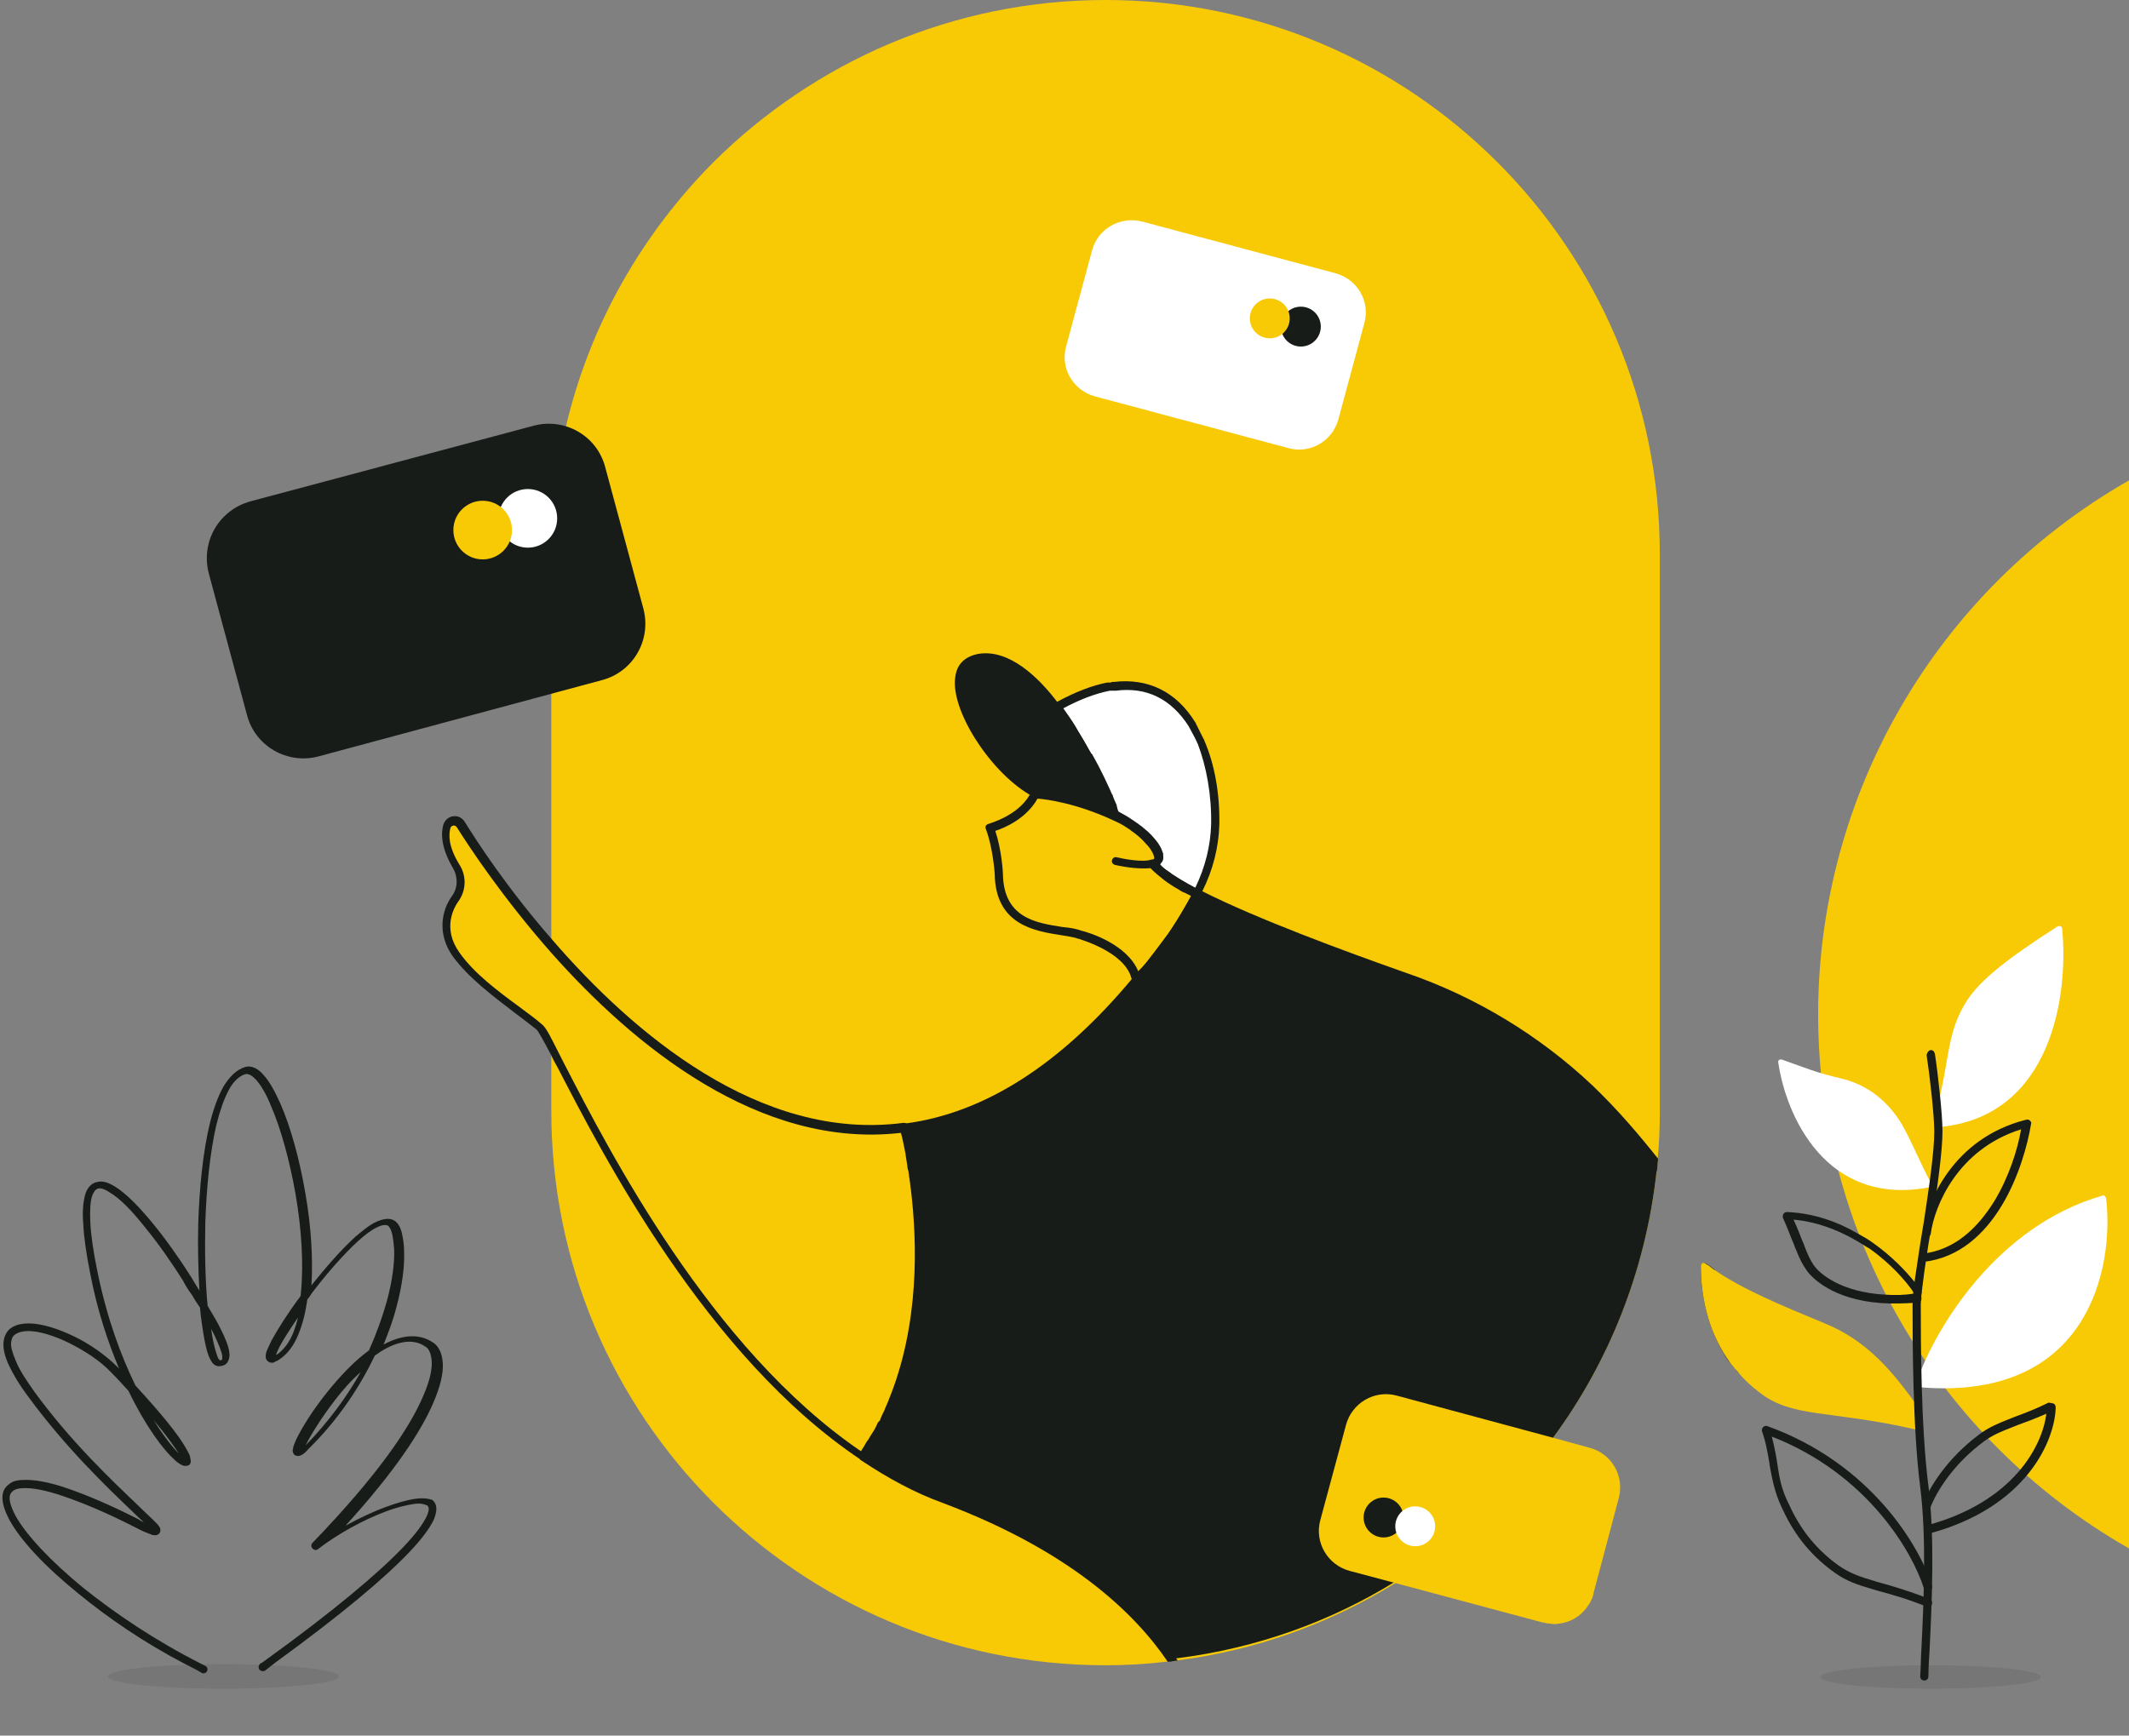 <?xml version="1.0" encoding="utf-8"?>
<!-- Generator: Adobe Illustrator 23.0.3, SVG Export Plug-In . SVG Version: 6.00 Build 0)  -->
<svg version="1.1" id="Слой_1" xmlns="http://www.w3.org/2000/svg" xmlns:xlink="http://www.w3.org/1999/xlink" x="0px" y="0px"
	 viewBox="0 0 363 296" style="enable-background:new 0 0 363 296;" xml:space="preserve">
<rect x="0" y="0" width="363" height="296" fill="#808080" stroke="none"/>
<style type="text/css">
	.st0{fill:#F8CA06;}
	.st1{fill:#FFFFFF;}
	.st2{fill:#181C19;}
	.st3{opacity:0.1;enable-background:new    ;}
	.st4{fill-rule:evenodd;clip-rule:evenodd;fill:#181C19;}
</style>
<g>
	<path class="st0" d="M283,94.5v95c0,2.9-0.1,5.7-0.4,8.5c0,0.4,0,0.7-0.1,1.1c0,0.4-0.1,0.7-0.1,1.1c-1.9,16.7-8.1,32.1-17.6,45
		c-7.2,9.9-16.4,18.4-26.9,24.8c-11.2,6.9-23.8,11.5-37.4,13.2c-0.3,0-0.6,0.1-0.9,0.1c-0.3,0-0.6,0.1-0.8,0.1
		c-3.4,0.4-6.8,0.6-10.3,0.6c-52.2,0-94.5-42.3-94.5-94.5v-95c0-1.1,0-2.1,0.1-3.2c0-1.8,0.2-3.6,0.3-5.3c0.4-4.5,1.1-8.9,2.1-13.3
		c4.1-17.4,13-32.8,25.1-45C138.8,10.6,162.4,0,188.5,0C240.7,0,283,42.3,283,94.5z"/>
</g>
<g>
	<ellipse class="st0" cx="415.5" cy="173" rx="105.5" ry="105"/>
</g>
<g>
	<path class="st1" d="M204,152.3c-3.3-1.7-5.9-3.3-7.1-4.6c-0.2-0.2-0.3-0.3-0.4-0.5c0,0,0,0,0,0c0.6-0.2,1-0.6,0.9-1.2
		c0-0.6-0.5-1.6-1.7-2.9c-1.5-1.6-3.7-3-5.8-4.1c0.1,0-0.3-1.1-1-2.9c0-0.1-0.1-0.2-0.1-0.3c-0.8-1.8-1.9-4.3-3.3-6.9
		c-0.1-0.1-0.1-0.3-0.2-0.4c-0.1-0.2-0.2-0.3-0.3-0.5c-1.4-2.5-3-5.1-4.8-7.5c0,0,0-0.1-0.1-0.1c3.2-1.9,6.1-3,8.7-3.4
		c0.1,0,0.2,0,0.2,0c0.1,0,0.2,0,0.2-0.1c0,0,0.1,0,0.1,0c0.1,0,0.2,0,0.3-0.1c0.1,0,0.2,0,0.3,0c6.2-0.8,10.4,2.1,13.2,6.6
		c0,0,0,0,0,0v0c0.5,0.9,1,1.8,1.4,2.7c0,0,0,0,0,0c0,0,0,0.1,0.1,0.1c1.9,4.3,2.6,9.5,2.5,14.2C207.1,144.7,206,148.7,204,152.3z"
		/>
	<path class="st2" d="M205.3,126.2C205.3,126.2,205.3,126.2,205.3,126.2c0-0.1,0-0.1-0.1-0.2c-0.5-1-0.9-1.8-1.3-2.6
		c0-0.1,0-0.1-0.1-0.2c-3.2-5.2-8-7.6-13.9-6.9c0,0-0.1,0-0.2,0c-0.1,0-0.2,0-0.3,0.1c0,0-0.1,0-0.1,0c-0.1,0-0.1,0-0.2,0
		c0,0,0,0-0.1,0c-0.1,0-0.2,0-0.2,0c-2.6,0.5-5.4,1.6-8.4,3.2c-0.2,0.1-0.3,0.2-0.5,0.3c0,0-0.1,0.1-0.1,0.1
		c-0.2,0.2-0.3,0.4-0.2,0.7c0,0.1,0.1,0.2,0.2,0.3c0.4,0.6,0.9,1.2,1.3,1.8c0.2,0.2,0.3,0.4,0.5,0.7c0.2,0.3,0.4,0.6,0.6,1
		c0.8,1.2,1.6,2.5,2.3,3.9l0.3,0.6c0,0,0,0.1,0.1,0.1c0,0.1,0.1,0.1,0.1,0.2c1.5,2.8,2.7,5.2,3.3,6.8c0,0.1,0.1,0.1,0.1,0.2l0,0
		c0,0,0,0,0,0h0l0.6-0.3l-0.5,0.4l0,0l0,0c0.2,0.5,0.4,0.9,0.5,1.2c0,0.1,0,0.1,0.1,0.2c0.1,0.3,0.2,0.5,0.2,0.7v0
		c0,0.1,0,0.1,0.1,0.2c0,0.1,0,0.1,0,0.2c0,0.2,0,0.4,0.2,0.5c0.1,0.1,0.1,0.1,0.2,0.2c0.9,0.5,1.7,0.9,2.5,1.4
		c0.3,0.2,0.5,0.3,0.7,0.5c0,0,0,0,0,0c0.9,0.6,1.7,1.3,2.4,2c0.8,0.9,1.2,1.5,1.4,1.9c0,0.1,0,0.1,0.1,0.2c0,0,0,0,0,0.1
		c0,0.1,0,0.2,0.1,0.3c0,0.2,0,0.3-0.4,0.5c0,0-0.1,0-0.1,0c0,0,0,0,0,0c0,0,0,0,0,0c-0.1,0-0.3,0.2-0.4,0.3c-0.1,0.2-0.1,0.5,0,0.7
		c0.1,0.1,0.2,0.3,0.3,0.4c0,0,0.1,0.1,0.1,0.2c0.5,0.5,1.2,1.1,2.1,1.8c0.4,0.3,0.8,0.6,1.3,0.9c0.3,0.2,0.6,0.4,1,0.6
		c0.3,0.2,0.6,0.4,1,0.6c0,0,0.1,0,0.1,0c0.2,0.1,0.4,0.2,0.6,0.3c0.2,0.1,0.4,0.2,0.6,0.3c0,0,0,0,0,0c0.2,0.1,0.4,0.2,0.6,0.3
		c0,0,0,0,0,0c0.1,0,0.2,0.1,0.3,0.1c0.2,0,0.5-0.1,0.6-0.4c0,0,0,0,0,0c0,0,0,0,0,0c0.1-0.2,0.2-0.4,0.3-0.6
		c1.8-3.6,2.8-7.5,2.9-11.4C208,135.4,207.1,130.3,205.3,126.2z M206.5,140.6c-0.1,3.6-1,7.3-2.7,10.8c-1.7-0.9-3-1.7-3.9-2.3
		c-0.3-0.2-0.5-0.4-0.7-0.5c-0.6-0.4-1.1-0.8-1.4-1.2c0.1-0.1,0.2-0.2,0.2-0.3c0.1-0.1,0.1-0.1,0.2-0.2c0.1-0.3,0.2-0.6,0.1-1
		c0-0.1,0-0.2,0-0.3c0-0.1,0-0.2-0.1-0.3c-0.2-0.8-0.8-1.7-1.8-2.8c-0.4-0.4-0.8-0.8-1.3-1.2c-0.2-0.1-0.3-0.3-0.5-0.4
		c-0.5-0.4-1.1-0.8-1.7-1.2c-0.7-0.5-1.5-0.9-2.2-1.3c-0.1-0.2-0.2-0.5-0.3-1c0,0,0,0,0-0.1c-0.2-0.4-0.4-0.9-0.7-1.6c0,0,0,0,0-0.1
		c0,0,0,0,0,0c0,0,0-0.1,0-0.1L189,136v0l0.5-0.4c-0.7-1.6-1.8-4.1-3.4-7l-0.1-0.1c0,0,0,0,0,0c-0.1-0.1-0.1-0.2-0.1-0.2l-0.3-0.5
		c-0.7-1.2-1.4-2.5-2.1-3.7c-0.1-0.2-0.2-0.3-0.3-0.5c-0.6-1-1.3-1.9-1.9-2.8c2.8-1.5,5.4-2.5,7.9-3c0.1,0,0.2,0,0.2,0
		c0,0,0,0,0.1,0c0.1,0,0.1,0,0.2,0c0.1,0,0.2,0,0.3,0c0.1,0,0.2,0,0.2,0c5.3-0.7,9.5,1.4,12.5,6.1c0,0,0,0.1,0.1,0.2
		c0.4,0.8,0.9,1.6,1.3,2.5c0,0.1,0,0.1,0.1,0.2c0,0,0,0,0,0C205.7,130.7,206.6,135.6,206.5,140.6z"/>
</g>
<g>
	<path class="st0" d="M204,152.3c-5,9.5-9.7,13.9-10.4,14.6c-1-5.3-9.6-7.6-9.6-7.6c-3.6-1.3-13.7,0-13.8-10.4c0,0-0.2-4.5-1.5-7.8
		c0,0,5.6-1.4,7.7-5.8c0,0,6,0.3,13.6,3.8c2.2,1,4.3,2.4,5.8,4.1c1.1,1.2,1.6,2.1,1.7,2.8c0.1,0.7-0.3,1-0.9,1.2c0,0,0,0,0,0
		c0.1,0.2,0.2,0.3,0.4,0.5C198.2,149,200.7,150.6,204,152.3z"/>
	<path class="st2" d="M204.7,152.1c-0.1-0.2-0.2-0.3-0.4-0.4c0,0-0.1,0-0.1-0.1c0,0,0,0,0,0c-0.2-0.1-0.3-0.2-0.5-0.2
		c-1.7-0.9-3-1.7-3.9-2.3c-0.3-0.2-0.5-0.4-0.7-0.5c-0.7-0.5-1.1-0.9-1.4-1.2c0.1-0.1,0.2-0.2,0.2-0.2c0.1-0.1,0.1-0.1,0.2-0.2
		c0.2-0.3,0.2-0.7,0.2-1c0-0.1,0-0.1,0-0.2c0-0.1,0-0.2-0.1-0.3c-0.2-0.8-0.8-1.6-1.8-2.7c-0.4-0.4-0.8-0.9-1.3-1.3
		c-0.2-0.1-0.3-0.3-0.5-0.4c-0.5-0.4-1.1-0.8-1.7-1.2c-0.7-0.4-1.5-0.9-2.3-1.2c-0.1-0.1-0.2-0.1-0.3-0.2c-0.2-0.1-0.3-0.2-0.5-0.2
		h0c-0.3-0.1-0.6-0.3-0.9-0.4c-7-3-12.2-3.2-12.5-3.2c-0.2,0-0.4,0.1-0.5,0.2c0,0-0.1,0.1-0.1,0.2c-0.1,0.1-0.1,0.3-0.2,0.4
		c-2.1,3.7-6.9,4.9-7,5c-0.2,0-0.4,0.2-0.5,0.3c-0.1,0.2-0.1,0.4,0,0.6c1.2,3.2,1.5,7.5,1.5,7.6c0.1,8.8,6.9,9.8,11.4,10.5
		c1.1,0.2,2.1,0.3,2.8,0.6c0,0,0,0,0.1,0c0.2,0.1,7.8,2.2,9,6.7c0,0.1,0.1,0.2,0.1,0.3c0,0.2,0.1,0.3,0.2,0.4
		c0.1,0.1,0.1,0.1,0.2,0.2c0.1,0,0.1,0,0.2,0c0.2,0,0.3,0,0.4-0.2c0,0,0,0,0,0l0.1-0.1c3.4-3.4,7-8.4,10.1-14.1
		c0.1-0.2,0.2-0.4,0.3-0.6c0,0,0,0,0,0c0,0,0,0,0,0C204.8,152.5,204.8,152.3,204.7,152.1z M184.3,158.7L184.3,158.7
		c-0.8-0.3-1.9-0.5-3.1-0.6c-4.5-0.7-10.1-1.5-10.2-9.1c0-0.2-0.2-4-1.3-7.3c1.6-0.5,5.3-2.1,7.2-5.5c1.5,0.1,6.7,0.8,12.9,3.7
		c0.9,0.4,1.7,0.8,2.4,1.3c0.3,0.2,0.5,0.3,0.7,0.5c0,0,0,0,0,0c0.9,0.6,1.7,1.3,2.4,2.1c0.8,0.8,1.1,1.4,1.3,1.8
		c0,0.1,0,0.1,0.1,0.2c0,0,0,0,0,0.1c0,0.1,0.1,0.2,0.1,0.3c0,0.2,0,0.3-0.3,0.5c0,0-0.1,0-0.2,0.1c-0.1,0.1-0.2,0.2-0.3,0.3
		c-0.1,0.2-0.1,0.5,0,0.7c0.1,0.1,0.2,0.3,0.3,0.4c0,0,0.1,0.1,0.1,0.1c0.5,0.5,1.2,1.1,2.1,1.8c0.4,0.3,0.8,0.6,1.3,0.9
		c0.3,0.2,0.6,0.4,1,0.6c0.3,0.2,0.6,0.4,1,0.6c0,0,0.1,0,0.1,0c0.2,0.1,0.4,0.2,0.6,0.3c0.2,0.1,0.4,0.2,0.6,0.3c0,0,0,0,0,0
		c-1.1,2-2.2,3.9-3.4,5.7c-0.4,0.6-0.8,1.2-1.2,1.7c-1.1,1.5-2.1,2.9-3.2,4.2c-0.4,0.5-0.8,0.9-1.2,1.3
		C192.2,161,185.6,159,184.3,158.7z"/>
</g>
<g>
	<path class="st2" d="M194.8,148.1c-2,0-4.3-0.5-4.7-0.6c-0.4-0.1-0.6-0.5-0.5-0.8c0.1-0.4,0.5-0.6,0.8-0.5c1.2,0.3,4.5,0.9,5.9,0.4
		c0.4-0.1,0.8,0.1,0.9,0.4c0.1,0.4-0.1,0.8-0.4,0.9C196.3,148.1,195.6,148.1,194.8,148.1z"/>
</g>
<g>
	<path class="st1" d="M188.9,135.9c-0.8-1.8-1.9-4.3-3.3-6.9C187,131.7,188.2,134.1,188.9,135.9z"/>
	<path class="st2" d="M188.9,136.6c-0.3,0-0.5-0.2-0.6-0.4c-0.7-1.6-1.8-4-3.3-6.8c-0.1-0.1-0.1-0.2-0.1-0.3c0-0.2,0.1-0.5,0.4-0.6
		c0.3-0.2,0.8-0.1,1,0.3c1.6,2.8,2.7,5.3,3.4,6.9c0,0.1,0.1,0.2,0.1,0.3c0,0.3-0.2,0.5-0.4,0.6C189.1,136.6,189,136.6,188.9,136.6z"
		/>
</g>
<g>
	<path class="st2" d="M189.9,138.9c-7.5-3.4-13.6-3.8-13.6-3.8c-8.9-4.9-18-21.6-9.3-23c4.6-0.7,9.3,3.3,13.2,8.5
		c0,0,0.1,0.1,0.1,0.1c1.8,2.4,3.4,4.9,4.8,7.4c0.1,0.2,0.2,0.3,0.3,0.5c0.1,0.1,0.1,0.3,0.2,0.4c1.4,2.6,2.6,5.1,3.3,6.9
		c0.1,0.1,0.1,0.2,0.1,0.3C189.7,137.8,190,138.9,189.9,138.9z"/>
	<path class="st2" d="M190.6,138.7c0-0.2-0.1-0.6-0.3-1.1c0,0,0,0,0-0.1c-0.2-0.4-0.3-1-0.6-1.6c0-0.1-0.1-0.2-0.1-0.3
		c0-0.1-0.1-0.2-0.1-0.2c0,0,0,0,0,0c-0.1-0.3-0.2-0.6-0.4-0.9c0,0,0-0.1-0.1-0.1c-0.1-0.2-0.2-0.4-0.3-0.7c0,0,0-0.1-0.1-0.1
		c-0.2-0.5-0.5-1-0.8-1.6c-0.2-0.3-0.3-0.7-0.5-1c0,0,0,0,0-0.1c-0.3-0.7-0.7-1.3-1.1-2.1c0,0,0-0.1,0-0.1c0,0,0-0.1-0.1-0.1
		c0-0.1-0.1-0.1-0.1-0.2l-0.3-0.5c-0.7-1.3-1.4-2.5-2.2-3.6c-0.1-0.2-0.2-0.3-0.3-0.5c-0.8-1.2-1.6-2.3-2.4-3.4c0,0,0,0,0,0
		c0,0,0,0-0.1-0.1c-0.1-0.2-0.2-0.3-0.3-0.4c-3.3-4.4-8.3-9.2-13.5-8.4c-2.3,0.4-3.7,1.7-4,3.8c-1,5.5,5.7,16.1,12.6,20.2
		c0.1,0.1,0.3,0.2,0.4,0.2c0.1,0,0.1,0.1,0.2,0.1c0,0,0,0,0.1,0c0.1,0,6,0.4,13.2,3.7c0,0,0.1,0,0.1,0.1c0.1,0.1,0.2,0.1,0.3,0.1
		c0.2,0,0.4-0.1,0.5-0.3c0,0,0,0,0,0l0,0C190.6,139.2,190.7,139,190.6,138.7z M164.3,115.5c0.3-1.5,1.2-2.4,2.8-2.7
		c4.7-0.7,9.4,4.1,12.5,8.3l0,0c0,0,0,0.1,0.1,0.1c0.5,0.6,0.9,1.2,1.4,1.8c0.2,0.2,0.3,0.4,0.5,0.7c0.2,0.3,0.4,0.6,0.6,1
		c0.8,1.2,1.6,2.5,2.3,3.9l0.4,0.6c0,0.1,0.1,0.2,0.1,0.2c0,0,0,0,0,0c0.2,0.3,0.4,0.6,0.5,0.9c0,0.1,0.1,0.1,0.1,0.2
		c0.2,0.3,0.3,0.6,0.5,0.9c0.2,0.4,0.4,0.8,0.6,1.1c0.1,0.2,0.2,0.5,0.3,0.7c0.1,0.2,0.1,0.3,0.2,0.4c0.1,0.3,0.2,0.5,0.4,0.8
		c0,0,0,0,0,0c0.1,0.3,0.2,0.5,0.3,0.7c0.1,0.2,0.2,0.4,0.3,0.6c0,0,0,0,0,0.1c0,0.1,0.1,0.2,0.1,0.3c0,0,0,0.1,0,0.1c0,0,0,0,0,0.1
		c0,0,0,0,0,0c0,0,0,0.1,0,0.1l0,0c0.2,0.5,0.4,0.9,0.5,1.3h0c-6.3-2.7-11.4-3.2-12.4-3.3C170,130.7,163.4,120.5,164.3,115.5z"/>
</g>
<g>
	<path class="st0" d="M147,248.5c-32.8-22-52.4-70.8-55.1-73.2c-3-2.8-10.4-7.1-14.2-12.4c-2.5-3.6-1.8-7.1-0.2-9.4
		c1.2-1.7,1.3-3.9,0.2-5.7c-1.9-3.2-2-5.4-1.5-6.8c0.3-1,1.7-1.2,2.3-0.3c5.9,9.5,37.4,56.7,75.7,51.7
		C154.2,192.3,163.2,225,147,248.5z"/>
	<path class="st2" d="M155.5,194.9c0-0.2-0.1-0.3-0.1-0.5c0-0.2-0.1-0.3-0.1-0.5c-0.2-0.9-0.4-1.5-0.4-1.8c0-0.1-0.1-0.2-0.1-0.2
		c-0.1-0.3-0.4-0.4-0.7-0.4c0,0-0.1,0-0.1,0c0,0,0,0,0,0c-24.4,3.2-46.1-15.3-59.9-31.3c-7.6-8.7-12.8-16.7-14.9-20.1
		c-0.4-0.6-1.1-1-1.9-0.9c-0.8,0.1-1.4,0.6-1.7,1.4c-0.4,1.4-0.5,3.8,1.6,7.4c0.9,1.5,0.9,3.5-0.2,4.9c-1.7,2.4-2.5,6.4,0.2,10.2
		c2.7,3.7,7,6.9,10.4,9.5c1.6,1.2,2.9,2.2,3.9,3c0.3,0.3,1.3,2.1,2.5,4.4c0.3,0.7,0.7,1.4,1.1,2.1c7.6,14.7,25.3,49.2,51.6,66.8
		c0.1,0.1,0.2,0.1,0.4,0.1c0.2,0,0.4-0.1,0.6-0.3c0,0,0,0,0,0c0.1-0.2,0.3-0.4,0.4-0.6c0.2-0.3,0.4-0.7,0.6-1c0,0,0-0.1,0.1-0.1
		c0.4-0.7,0.8-1.4,1.2-2.1c0.4-0.6,0.7-1.3,1-2l0,0c0.3-0.6,0.6-1.2,0.9-1.9l0,0C160.2,223,157.1,202.4,155.5,194.9z M149.5,243
		c-0.3,0.7-0.7,1.3-1.1,1.9c-0.2,0.3-0.3,0.6-0.5,0.8c-0.3,0.4-0.5,0.9-0.8,1.3c-0.1,0.2-0.2,0.3-0.3,0.5c0,0,0,0,0,0
		c-25.7-17.5-43-51.4-50.5-65.9c-1-1.9-1.7-3.4-2.3-4.5c-0.7-1.4-1.2-2.1-1.6-2.4c-1-0.9-2.4-1.9-4-3.1c-3.4-2.5-7.6-5.6-10.1-9.2
		c-2.9-4.1-0.9-7.6-0.2-8.6c1.4-1.9,1.5-4.4,0.2-6.4c-1.9-3.1-1.8-5.1-1.5-6.2c0.1-0.3,0.4-0.4,0.5-0.4h0.1c0.1,0,0.3,0,0.5,0.3
		c2.2,3.5,7.9,12.1,16.1,21.4c14,15.8,35.5,33.5,59.6,30.7c0.2,0.6,0.4,1.6,0.7,3.1c0,0.2,0.1,0.3,0.1,0.5c0,0,0,0,0,0.1
		c0.1,0.6,0.2,1.2,0.3,1.9c0,0.3,0.1,0.7,0.2,1c0,0.3,0.1,0.5,0.1,0.8c0,0.2,0.1,0.4,0.1,0.7c0.1,0.5,0.1,1,0.2,1.5
		c1.1,9.1,1.5,23.1-3.8,36c-0.2,0.6-0.5,1.1-0.7,1.7c-0.3,0.6-0.6,1.2-0.8,1.8C149.8,242.4,149.6,242.7,149.5,243z"/>
</g>
<g>
	<path class="st2" d="M264.8,245.2c9.5-12.9,15.7-28.3,17.6-45c0-0.4,0.1-0.7,0.1-1.1c-3.1-4.5-6.9-9.1-11.5-13.5
		c-9-8.5-19.8-15-31.5-19.1c-9.6-3.4-25.2-9.1-34.8-13.9h0c-0.2-0.1-0.4-0.2-0.6-0.3h0c0,0,0,0,0,0c-0.1,0.2-0.2,0.4-0.3,0.6
		c-0.1,0.2-0.3,0.5-0.4,0.7c-0.1,0.2-0.2,0.4-0.4,0.7c-0.1,0.2-0.3,0.4-0.4,0.7c-0.1,0.2-0.2,0.4-0.4,0.6c-0.8,1.4-1.7,2.7-2.4,3.8
		c-0.3,0.4-0.5,0.8-0.8,1.1c-0.8,1.1-1.5,2-2.1,2.7c0,0-0.1,0.1-0.1,0.1c-0.1,0.1-0.2,0.3-0.3,0.4c-0.4,0.4-0.7,0.8-1,1.2
		c-0.9,1-1.5,1.6-1.8,1.8l0,0c-0.1,0.2-0.3,0.4-0.4,0.5c-13.1,15.7-26.1,23-38.4,24.8c-0.2,0-0.4,0.1-0.7,0.1c0,0,0.5,2,1.1,5.4
		c0,0,0,0,0,0c0.1,0.7,0.2,1.4,0.3,2.2c0.1,0.5,0.2,1.1,0.2,1.6c0.1,0.6,0.1,1.1,0.2,1.7c0.2,1.5,0.3,3.1,0.4,4.8
		c0,0.7,0.1,1.4,0.1,2.1l0,1.1c0,0.4,0,0.7,0,1.1c0,0.8,0,1.6,0,2.5c0,0.1,0,0.1,0,0.2c0,0.3,0,0.6,0,0.9c0,0.4,0,0.9,0,1.3
		c0,0.4,0,0.9-0.1,1.3c-0.1,0.9-0.1,1.8-0.2,2.7c-0.1,0.9-0.2,1.8-0.3,2.8c-0.1,1.1-0.3,2.2-0.5,3.4c-0.1,0.4-0.1,0.7-0.2,1.1
		c-0.2,1-0.4,2.1-0.7,3.1c-0.1,0.3-0.2,0.6-0.2,0.9c-0.1,0.3-0.2,0.6-0.3,0.9c-0.2,0.6-0.4,1.2-0.6,1.8c-0.2,0.5-0.3,1-0.5,1.6
		c0,0,0,0.1,0,0.1c0,0,0,0,0,0c-0.2,0.5-0.4,1-0.6,1.5c-0.4,1-0.9,2.1-1.4,3.1c-0.2,0.3-0.3,0.6-0.4,0.9c-0.1,0.3-0.3,0.5-0.4,0.8
		c-0.3,0.6-0.6,1.2-0.9,1.7c-0.2,0.3-0.3,0.6-0.5,0.8c-0.2,0.3-0.3,0.5-0.5,0.8c-0.4,0.6-0.7,1.2-1.1,1.7c0.2,0.1,0.4,0.3,0.6,0.4
		c4.1,2.8,8.5,5,13.1,6.8c22.6,8.5,33.6,19.5,39,27.7c0.3,0,0.6-0.1,0.9-0.1c13.6-1.7,26.3-6.3,37.4-13.2 M295.7,233.3
		c-0.7-5-2-11-4.4-17.4v0c-0.2-0.1-0.3-0.2-0.5-0.3c-0.2-0.1-0.4-0.1-0.5-0.1c-0.2,0.1-0.3,0.2-0.3,0.5c0,4.7,1.1,10.8,4.7,16.1v0
		C295,232.4,295.4,232.9,295.7,233.3z"/>
	<path class="st2" d="M296.5,234.2c-0.6-5-1.9-11.1-4.2-17.7c-0.3-0.2-0.6-0.5-0.9-0.7v0c-0.2-0.1-0.3-0.2-0.5-0.3
		c-0.2-0.1-0.4-0.1-0.5-0.1c2.3,6.1,3.7,11.7,4.4,16.6v0c0.3,0.4,0.6,0.9,1,1.3v0C295.9,233.6,296.2,233.9,296.5,234.2z
		 M271.5,185.1c-8.9-8.4-19.8-15.1-31.8-19.2c-10.5-3.7-25.4-9.2-34.7-13.9c-0.2-0.1-0.4-0.2-0.6-0.3h0c0,0-0.1,0-0.1,0c0,0,0,0,0,0
		c-0.3-0.1-0.6,0.1-0.8,0.3c0,0,0,0,0,0c-0.1,0.2-0.2,0.4-0.3,0.6c-1.1,2-2.2,3.9-3.4,5.7c-0.4,0.6-0.8,1.2-1.2,1.7
		c-1.1,1.5-2.2,2.9-3.2,4.2c-0.4,0.5-0.8,0.9-1.2,1.3c-0.2,0.2-0.4,0.4-0.5,0.6l-0.3,0.3c-0.1,0.1-0.2,0.2-0.2,0.3
		c-12.2,14.7-25.2,23.1-38.8,24.9c-0.1,0-0.1,0-0.2,0c0,0,0,0,0,0c-0.1,0.1-0.2,0.2-0.3,0.3c-0.1,0.1-0.1,0.3-0.1,0.5
		c0,0,0,0.1,0,0.1c0,0.1,0.4,1.4,0.8,3.7c0,0.2,0.1,0.3,0.1,0.5c0,0,0,0,0,0.1c0.1,0.6,0.2,1.2,0.3,1.9c0,0.3,0.1,0.7,0.2,1
		c0,0.3,0.1,0.5,0.1,0.8c0,0.2,0.1,0.4,0.1,0.7c0.1,0.5,0.1,1,0.2,1.5c1.1,9.1,1.4,23.1-3.8,36c-0.2,0.6-0.5,1.1-0.7,1.7
		c-0.3,0.6-0.6,1.2-0.8,1.8c-0.2,0.3-0.3,0.6-0.5,0.9c-0.3,0.7-0.7,1.3-1.1,1.9c-0.2,0.3-0.3,0.6-0.5,0.8c-0.3,0.4-0.5,0.9-0.8,1.3
		c-0.1,0.2-0.2,0.3-0.3,0.5c-0.1,0.2-0.2,0.4-0.4,0.6c-0.1,0.2-0.1,0.3-0.1,0.5c0,0.2,0.1,0.3,0.3,0.4c4.5,3,9.1,5.5,13.8,7.2
		c22.1,8.3,33,19.1,38.4,27.1c0.3,0,0.6,0,0.8-0.1c0.3,0,0.6-0.1,0.9-0.1c-5.3-8.3-16.4-19.5-39.6-28.2c-4.4-1.6-8.7-3.9-13-6.7
		c0.2-0.3,0.4-0.7,0.6-1c0,0,0-0.1,0.1-0.1c0.4-0.7,0.8-1.4,1.2-2.1c0.4-0.6,0.7-1.3,1-2l0,0c0.3-0.6,0.6-1.2,0.9-1.9l0,0
		c8.2-18.2,5.1-39,3.6-46.4c0-0.2-0.1-0.3-0.1-0.5c0-0.2-0.1-0.3-0.1-0.5c-0.1-0.4-0.2-0.8-0.2-1.1c13.7-2.1,26.9-10.6,39.1-25.5
		c0,0,0,0,0-0.1l0.1-0.1c3.4-3.4,7-8.4,10.1-14.1l0,0c9.4,4.7,24.4,10.2,34.9,14c11.7,4.1,22.5,10.7,31.2,18.9
		c4.8,4.6,8.7,9.3,11.9,14c0-0.4,0.1-0.7,0.1-1.1c0-0.4,0.1-0.7,0.1-1.1C279.6,193.7,275.9,189.3,271.5,185.1z"/>
</g>
<g>
	<path class="st2" d="M42.7,85.5L91,72.6c5.3-1.4,10.8,1.7,12.2,7.1l6.5,24.1c1.4,5.3-1.7,10.8-7.1,12.2L54.3,129
		c-5.3,1.4-10.8-1.7-12.2-7.1l-6.5-24.1C34.2,92.4,37.3,87,42.7,85.5z"/>
</g>
<g>
	<circle class="st1" cx="90" cy="88.4" r="5"/>
</g>
<g>
	<circle class="st0" cx="82.3" cy="90.4" r="5"/>
</g>
<g>
	<path class="st1" d="M194.8,37.8l32.9,8.8c3.7,1,6,4.8,4.9,8.6l-4.4,16.3c-1,3.7-4.8,6-8.6,4.9l-32.9-8.8c-3.7-1-6-4.8-4.9-8.6
		l4.4-16.3C187.2,39,191,36.8,194.8,37.8z"/>
</g>
<g>
	<circle class="st2" cx="221.8" cy="55.7" r="3.4"/>
</g>
<g>
	<circle class="st0" cx="216.5" cy="54.3" r="3.4"/>
</g>
<g>
	<g>
		<path class="st0" d="M276,255.5l-4.3,16.2l0,0.1c-0.1,0.4-0.2,0.8-0.4,1.1c-0.2,0.5-0.5,0.9-0.8,1.3c-1.1,1.5-2.8,2.5-4.7,2.7
			c-0.5,0.1-1,0.1-1.5,0c-0.4,0-0.8-0.1-1.2-0.2l-0.1,0l-25-6.7l-7.9-2.1c-3.7-1-6-4.8-5-8.6l4.4-16.3c1-3.7,4.8-6,8.6-5l26.7,7.2
			l6.2,1.7C274.8,247.9,277,251.7,276,255.5z"/>
	</g>
	<g>
		<circle class="st2" cx="235.9" cy="258.8" r="3.4"/>
	</g>
	<g>
		<circle class="st1" cx="241.3" cy="260.3" r="3.4"/>
	</g>
</g>
<g class="st3">
	<ellipse class="st2" cx="329.2" cy="286" rx="18.8" ry="2"/>
</g>
<g>
	<path class="st1" d="M358.5,203.9c-18.2,5.2-28.5,22.8-31.5,31.2c0,0.1,0,0.1,0,0.2v0.8c0,0.3,0.2,0.5,0.5,0.5
		c28.4,2.3,33-20.1,31.6-32.2C359,204,358.8,203.8,358.5,203.9z"/>
</g>
<g>
	<path class="st0" d="M327.3,240.5v2.8c0,0.3-0.3,0.5-0.5,0.5c0,0,0,0-0.1,0c-14.9-3.4-21.1-1.9-26.8-6.4c-1.3-1-2.4-2-3.4-3.2v0
		c-0.3-0.3-0.5-0.6-0.8-0.9v0c-0.3-0.4-0.7-0.8-1-1.3v0c-3.7-5.3-4.7-11.4-4.7-16.1c0-0.2,0.1-0.4,0.3-0.5c0.2-0.1,0.3,0,0.5,0.1
		c0.1,0.1,0.3,0.2,0.5,0.3v0c0.3,0.2,0.6,0.5,0.9,0.7c4.9,3.4,11.7,6.2,18.7,9.1c7.6,3,12,8.7,15.6,13.6c0,0,0,0,0,0
		c0.2,0.3,0.4,0.6,0.7,1C327.3,240.3,327.3,240.4,327.3,240.5z"/>
</g>
<g>
	<path class="st1" d="M330.8,192.2c19.2-1.9,21.9-22.8,20.8-33.8c0-0.4-0.4-0.6-0.8-0.4c-8.7,5.6-13.1,9.1-15.4,12.6
		c-3.6,5.6-2.9,10.1-5.2,18.6c0,0,0,0.1,0,0.1v2.3C330.2,192,330.5,192.2,330.8,192.2z"/>
</g>
<g>
	<path class="st1" d="M328.9,202.5c-17.6,3.3-24.4-12.3-25.7-21.3c-0.1-0.4,0.3-0.6,0.6-0.5c4.3,1.5,5.4,2.1,10.4,3.3
		c5.2,1.3,8.4,4.9,10.1,7.8c1.6,2.8,2.8,5.9,4.9,9.9C329.4,202.1,329.2,202.5,328.9,202.5z"/>
</g>
<g>
	<path class="st4" d="M329.1,179.1c0.4-0.1,0.7,0.2,0.8,0.6c0.5,3.2,1.3,10.3,1.3,13.2c0,3.5-0.9,9.8-1.8,15.7
		c-0.1,0.6-0.2,1.2-0.3,1.8c-0.4,2.3-0.7,4.6-1,6.5c-0.3,2.4-0.6,4.4-0.6,5.5c0,0.2,0,0.3,0,0.5c0,5.2,0,20.4,1.3,30.5
		c1.1,8.8,0.6,19.8,0.2,28c-0.1,1.6-0.2,3.2-0.2,4.5c0,0.4-0.3,0.7-0.7,0.7c-0.4,0-0.7-0.3-0.7-0.7c0.1-1.4,0.1-2.9,0.2-4.6
		c0.4-8.2,0.9-19-0.2-27.7c-1.3-10.1-1.3-25.4-1.3-30.6c0-0.2,0-0.4,0-0.5c0-1.2,0.2-3.2,0.6-5.7c0.3-1.9,0.6-4.2,1-6.5
		c0.1-0.6,0.2-1.2,0.3-1.8c0.9-5.9,1.8-12.1,1.8-15.5c0-2.8-0.8-9.8-1.3-13C328.5,179.6,328.8,179.2,329.1,179.1z"/>
</g>
<g>
	<path class="st4" d="M350.2,239.4c0.2,0.1,0.3,0.4,0.3,0.6c-0.1,5.4-4.7,17.1-21.8,21.6l-0.4-1.4c15.2-4,20-13.9,20.6-19.1
		c-1.8,0.8-3.4,1.4-4.8,1.9c-0.3,0.1-0.7,0.3-1,0.4c-1.8,0.7-3.3,1.3-4.8,2.4c-5.3,3.9-8.2,8.7-9.2,11.4l-1.3-0.5
		c1.1-3,4.2-8,9.7-12.1c1.6-1.2,3.3-1.9,5.1-2.6c0.3-0.1,0.7-0.3,1-0.4c1.6-0.6,3.5-1.3,5.7-2.4C349.8,239.3,350,239.3,350.2,239.4z
		"/>
</g>
<g>
	<path class="st4" d="M300.6,243.4c0.2-0.2,0.5-0.3,0.7-0.2c17.8,6.4,26.1,20.7,28.1,27.2c0.1,0.4-0.1,0.8-0.5,0.9
		c-0.4,0.1-0.8-0.1-0.9-0.5c-1.9-6-9.5-19.4-25.9-25.8c0.4,1.6,0.7,3,0.9,4.4c0,0.2,0.1,0.4,0.1,0.7c0.3,2,0.7,4,1.8,6.2
		c1.8,4,4.3,7.6,8.6,10.7c1.9,1.3,3.6,1.9,6,2.6c0.3,0.1,0.6,0.2,1,0.3c2.2,0.6,4.9,1.4,8.5,2.8c0.4,0.1,0.5,0.6,0.4,0.9
		c-0.1,0.4-0.6,0.5-0.9,0.4c-3.5-1.4-6.1-2.1-8.3-2.7c-0.3-0.1-0.7-0.2-1-0.3c-2.4-0.7-4.3-1.3-6.4-2.8c-4.6-3.3-7.2-7.1-9.1-11.3
		c-1.1-2.4-1.5-4.5-1.9-6.6c0-0.2-0.1-0.4-0.1-0.7c-0.3-1.8-0.6-3.6-1.3-5.6C300.4,243.9,300.4,243.6,300.6,243.4z"/>
</g>
<g>
	<path class="st4" d="M327.5,220c-0.3-0.4-0.6-0.9-1-1.3v0c-1.6-2-4-4.5-7.1-6.7c-0.8-0.6-1.7-1.1-2.6-1.6h0
		c-3.4-2-7.5-3.5-12.1-3.7c-0.2,0-0.5,0.1-0.6,0.3c-0.1,0.2-0.2,0.4-0.1,0.7c0.9,2,1.4,3.5,1.9,4.6c0.1,0.4,0.3,0.7,0.4,1
		c0.5,1.3,1,2.3,1.7,3.3c1.3,1.9,5.6,5.5,14.2,5.7c1.2,0,2.5,0,4-0.1c0.2,0,0.5,0,0.8-0.1c0.4,0,0.7-0.4,0.6-0.8
		c0-0.2-0.1-0.3-0.2-0.4C327.7,220.6,327.7,220.3,327.5,220z M321.5,220.8c-7.7-0.4-11.4-3.7-12.3-5.1c-0.6-0.9-1-1.8-1.5-3.1
		c-0.1-0.3-0.2-0.6-0.4-1c-0.4-1-0.8-2.1-1.5-3.6c4.5,0.4,8.6,2.2,11.9,4.3c0.3,0.2,0.6,0.4,1,0.6c3.7,2.6,6.4,5.7,7.7,7.7
		C324.6,220.9,323,220.9,321.5,220.8z"/>
</g>
<g>
	<path class="st4" d="M346.1,191.1c0.2,0.2,0.3,0.4,0.2,0.6c-0.6,3.6-2.1,9.1-5,13.9c-2.9,4.8-7.2,8.9-13.3,9.6
		c-0.4,0-0.7-0.2-0.8-0.6c0-0.4,0.2-0.7,0.6-0.8c5.5-0.6,9.4-4.4,12.2-8.9c2.5-4.1,4-8.8,4.6-12.3c-10.9,3.4-14.8,13.2-15.4,17.8
		c-0.1,0.4-0.4,0.7-0.8,0.6c-0.4-0.1-0.7-0.4-0.6-0.8c0.7-5.1,5.1-16,17.5-19.2C345.7,190.9,345.9,190.9,346.1,191.1z"/>
</g>
<g class="st3">
	<ellipse class="st2" cx="38.1" cy="285.9" rx="19.7" ry="2.1"/>
</g>
<g>
	<path class="st4" d="M72.9,255.6c-0.6-0.1-1.3-0.1-2,0c-1.5,0.2-3.2,0.7-5.1,1.4c-2.2,0.8-4.5,1.9-6.9,3.2c8.4-9.2,12.9-16.1,15-21
		c1.2-2.8,1.7-5,1.6-6.7c-0.1-1.7-0.7-2.9-1.6-3.5c-2.6-1.8-5.7-1.2-8.5,0.3c0.9-2.2,1.7-4.4,2.2-6.4c1-3.7,1.4-7,1.3-9.5
		c0-1.2-0.2-2.3-0.4-3.2c-0.2-0.8-0.6-1.6-1.2-2c-0.9-0.6-2.1-0.3-3.2,0.2c-1.1,0.5-2.3,1.5-3.6,2.6c-2.4,2.2-5,5.2-7.4,8.2
		c0.3-4.8-0.1-10.3-1-15.5c-1-5.9-2.5-11.4-4.3-15.5c-0.9-2-1.8-3.7-2.8-4.8c-0.9-1.1-2.1-1.8-3.3-1.4c-1.5,0.5-2.6,1.7-3.6,3.3
		c-0.9,1.6-1.7,3.8-2.3,6.2c-1.2,4.9-1.8,11.1-2,17.1c-0.1,4,0,8,0.2,11.5c-0.5-0.8-1-1.6-1.4-2.3c0,0,0,0,0,0
		c-1.9-3-4.2-6.3-6.5-9.1c-2.3-2.8-4.6-5.2-6.6-6.4c-1-0.6-2-1-3-0.7c-1,0.2-1.7,1.1-2,2.2c-0.3,1.2-0.5,2.8-0.3,5
		c0.1,2.2,0.5,5,1.2,8.5c1.2,6.2,3,11.6,4.9,16.1c-0.1-0.1-0.2-0.2-0.3-0.3c-2-2-4.7-3.9-7.4-5.2c-2.7-1.3-5.5-2.2-7.7-2.2
		c-1.1,0-2.1,0.2-2.9,0.7c-0.8,0.5-1.3,1.4-1.4,2.5c-0.1,1.1,0.2,2.4,0.9,3.9c0.7,1.5,1.8,3.4,3.4,5.5c6.3,8.6,13.4,15.4,17.6,19.4
		c0.1,0.1,0.2,0.2,0.3,0.3c0.6,0.6,1.2,1.1,1.7,1.6c-0.3-0.1-0.6-0.3-0.9-0.5c-4.9-2.5-9-4.2-12.2-5.3c-3.2-1.1-5.7-1.5-7.5-1.4
		c-0.9,0-1.7,0.2-2.2,0.6c-0.6,0.4-1,0.9-1.2,1.6c-0.3,1.3,0.2,2.9,1.1,4.6c1.9,3.5,6.1,8,11.8,12.6c5,4.1,11.1,8.3,18,11.9
		c1,0.5,2,1,3,1.6c0.3,0.2,0.8,0,0.9-0.3c0.2-0.3,0-0.8-0.3-0.9l-0.8-0.4c-7.7-3.9-14.5-8.5-20-12.9c-5.6-4.6-9.7-9-11.5-12.2
		c-0.9-1.7-1.2-2.8-1-3.6c0.1-0.3,0.3-0.6,0.6-0.8c0.3-0.2,0.8-0.4,1.6-0.4c1.5-0.1,3.8,0.3,7,1.4c3.2,1.1,7.1,2.7,12,5.2
		c1.3,0.7,2.3,1.1,2.9,1.3c0.1,0.1,0.3,0.1,0.4,0.1c0.1,0,0.3,0.1,0.4,0c0.2,0,0.5-0.1,0.7-0.5c0.1-0.3,0-0.6,0-0.7
		c-0.1-0.2-0.3-0.5-0.5-0.7c-0.2-0.2-0.5-0.5-0.8-0.8c-0.6-0.6-1.4-1.3-2.3-2.2c-0.1-0.1-0.2-0.2-0.3-0.3
		c-4.2-4-11.3-10.7-17.5-19.2c-1.5-2.1-2.6-3.8-3.2-5.3c-0.6-1.4-0.9-2.5-0.8-3.2c0.1-0.7,0.3-1.1,0.8-1.4c0.5-0.3,1.2-0.5,2.1-0.5
		c1.9,0,4.5,0.8,7.1,2.1c2.6,1.3,5.2,3,7,4.9c1.1,1.1,2.1,2.2,3,3.2c2.9,6,5.9,10,7.8,11.7c0.4,0.4,0.8,0.7,1.2,0.9
		c0.2,0.1,0.4,0.2,0.6,0.2c0.2,0,0.6,0,0.8-0.2c0.2-0.2,0.3-0.6,0.2-0.8c0-0.2-0.1-0.4-0.1-0.6c-0.1-0.4-0.4-0.9-0.8-1.6
		c-1.2-2.1-3.9-5.5-8.5-10.5c-2.5-5.1-4.9-11.6-6.5-19.5c-0.7-3.4-1.1-6.2-1.2-8.3c-0.1-2.1,0-3.6,0.3-4.5c0.3-0.9,0.7-1.2,1-1.3
		c0.4-0.1,1,0,1.9,0.6c1.8,1,4,3.3,6.2,6.1c2.3,2.8,4.5,6,6.4,9c0.4,0.8,0.9,1.6,1.5,2.4c0.4,0.7,0.9,1.5,1.4,2.2
		c0.1,0.7,0.1,1.3,0.2,1.9c0.3,2.2,0.6,4.1,1,5.5c0.2,0.7,0.4,1.2,0.7,1.7c0.2,0.4,0.7,0.9,1.3,0.9s1.2-0.2,1.5-0.7
		c0.3-0.5,0.4-1.1,0.3-1.6c-0.1-1.1-0.7-2.5-1.4-3.9c-0.6-1.3-1.5-2.7-2.3-4.1c-0.4-4.1-0.5-9-0.4-14.1c0.2-6,0.8-12.1,1.9-16.8
		c0.6-2.4,1.3-4.4,2.1-5.9c0.8-1.5,1.8-2.4,2.8-2.7c0.4-0.1,1,0,1.9,1c0.8,0.9,1.7,2.4,2.5,4.4c1.7,3.9,3.2,9.4,4.2,15.1
		c1,5.8,1.4,11.8,0.9,16.8c0,0.2,0,0.4-0.1,0.6c-2.1,2.8-3.8,5.5-4.9,7.5c-0.3,0.6-0.5,1.1-0.7,1.5c-0.2,0.4-0.3,0.8-0.3,1.2
		c0,0.2,0,0.4,0.2,0.7c0.2,0.2,0.5,0.4,0.7,0.4c0.2,0,0.5,0,0.6-0.1s0.4-0.2,0.6-0.3c1.6-1,2.7-2.5,3.5-4.5c0.7-1.7,1.2-3.7,1.5-5.9
		c0.3-0.3,0.5-0.7,0.8-1.1c2.5-3.3,5.3-6.5,7.8-8.8c1.2-1.1,2.4-2,3.3-2.4c1-0.5,1.5-0.4,1.8-0.3c0.2,0.1,0.5,0.5,0.7,1.2
		c0.2,0.7,0.3,1.7,0.4,2.8c0.1,2.3-0.3,5.5-1.3,9.1c-0.7,2.5-1.7,5.3-3,8.2c-2.6,1.9-5,4.5-7.1,7.1c-2.5,3.1-4.4,6.2-5.3,8.1
		c-0.2,0.5-0.4,0.9-0.5,1.3c0,0.2-0.1,0.4-0.1,0.5c0,0.2,0,0.4,0.2,0.7c0.2,0.3,0.6,0.3,0.8,0.3c0.2,0,0.4-0.1,0.6-0.2
		c0.3-0.2,0.7-0.5,1.1-1c5.2-5.1,8.8-10.7,11.3-15.9c0.3-0.2,0.7-0.5,1-0.7c2.9-1.8,5.6-2.3,7.7-0.8c0.5,0.3,0.9,1.1,1,2.4
		c0.1,1.4-0.3,3.4-1.5,6.1c-2.3,5.4-7.8,13.5-18.8,24.9c-0.3,0.3-0.3,0.7,0,1s0.7,0.3,0.9,0.1c3.5-2.7,7.8-5,11.5-6.4
		c1.8-0.7,3.5-1.1,4.8-1.3c0.7-0.1,1.2-0.1,1.6,0c0.4,0.1,0.7,0.2,0.8,0.3c0.2,0.2,0.4,0.6-0.2,1.9c-0.6,1.2-1.8,2.9-3.9,5.1
		c-4.2,4.4-11.7,10.8-23.9,19.6c-0.1,0.1-0.3,0.2-0.5,0.3c-0.3,0.2-0.4,0.7-0.2,1c0.2,0.3,0.7,0.4,1,0.2c0.6-0.5,1.2-0.9,1.8-1.4h0
		c11.4-8.3,18.6-14.4,22.7-18.7c2.2-2.3,3.5-4.1,4.2-5.5c0.6-1.4,0.8-2.7-0.2-3.5C74,255.9,73.5,255.7,72.9,255.6z M30.5,247.9
		C30.5,247.9,30.5,248,30.5,247.9c-1.1-1.1-2.6-3-4.3-5.7C28.4,244.8,29.7,246.7,30.5,247.9z M36.6,227.8c0.7,1.5,1.2,2.7,1.3,3.5
		c0,0.4,0,0.6-0.1,0.6c0,0-0.1,0.1-0.3,0.1c0,0-0.1-0.1-0.2-0.2c-0.2-0.3-0.3-0.7-0.5-1.3c-0.3-1-0.6-2.3-0.8-3.9
		C36.2,227,36.4,227.4,36.6,227.8z M50,227.3c-0.7,1.7-1.7,3-2.9,3.8c0,0,0-0.1,0-0.1c0.1-0.4,0.3-0.8,0.6-1.4
		c0.7-1.3,1.8-3,3.1-4.9C50.6,225.6,50.3,226.5,50,227.3z M52.1,246.5c0.9-1.8,2.7-4.7,5-7.7c1.3-1.7,2.8-3.4,4.4-4.8
		C59.2,238.1,56.1,242.4,52.1,246.5z"/>
</g>
</svg>
